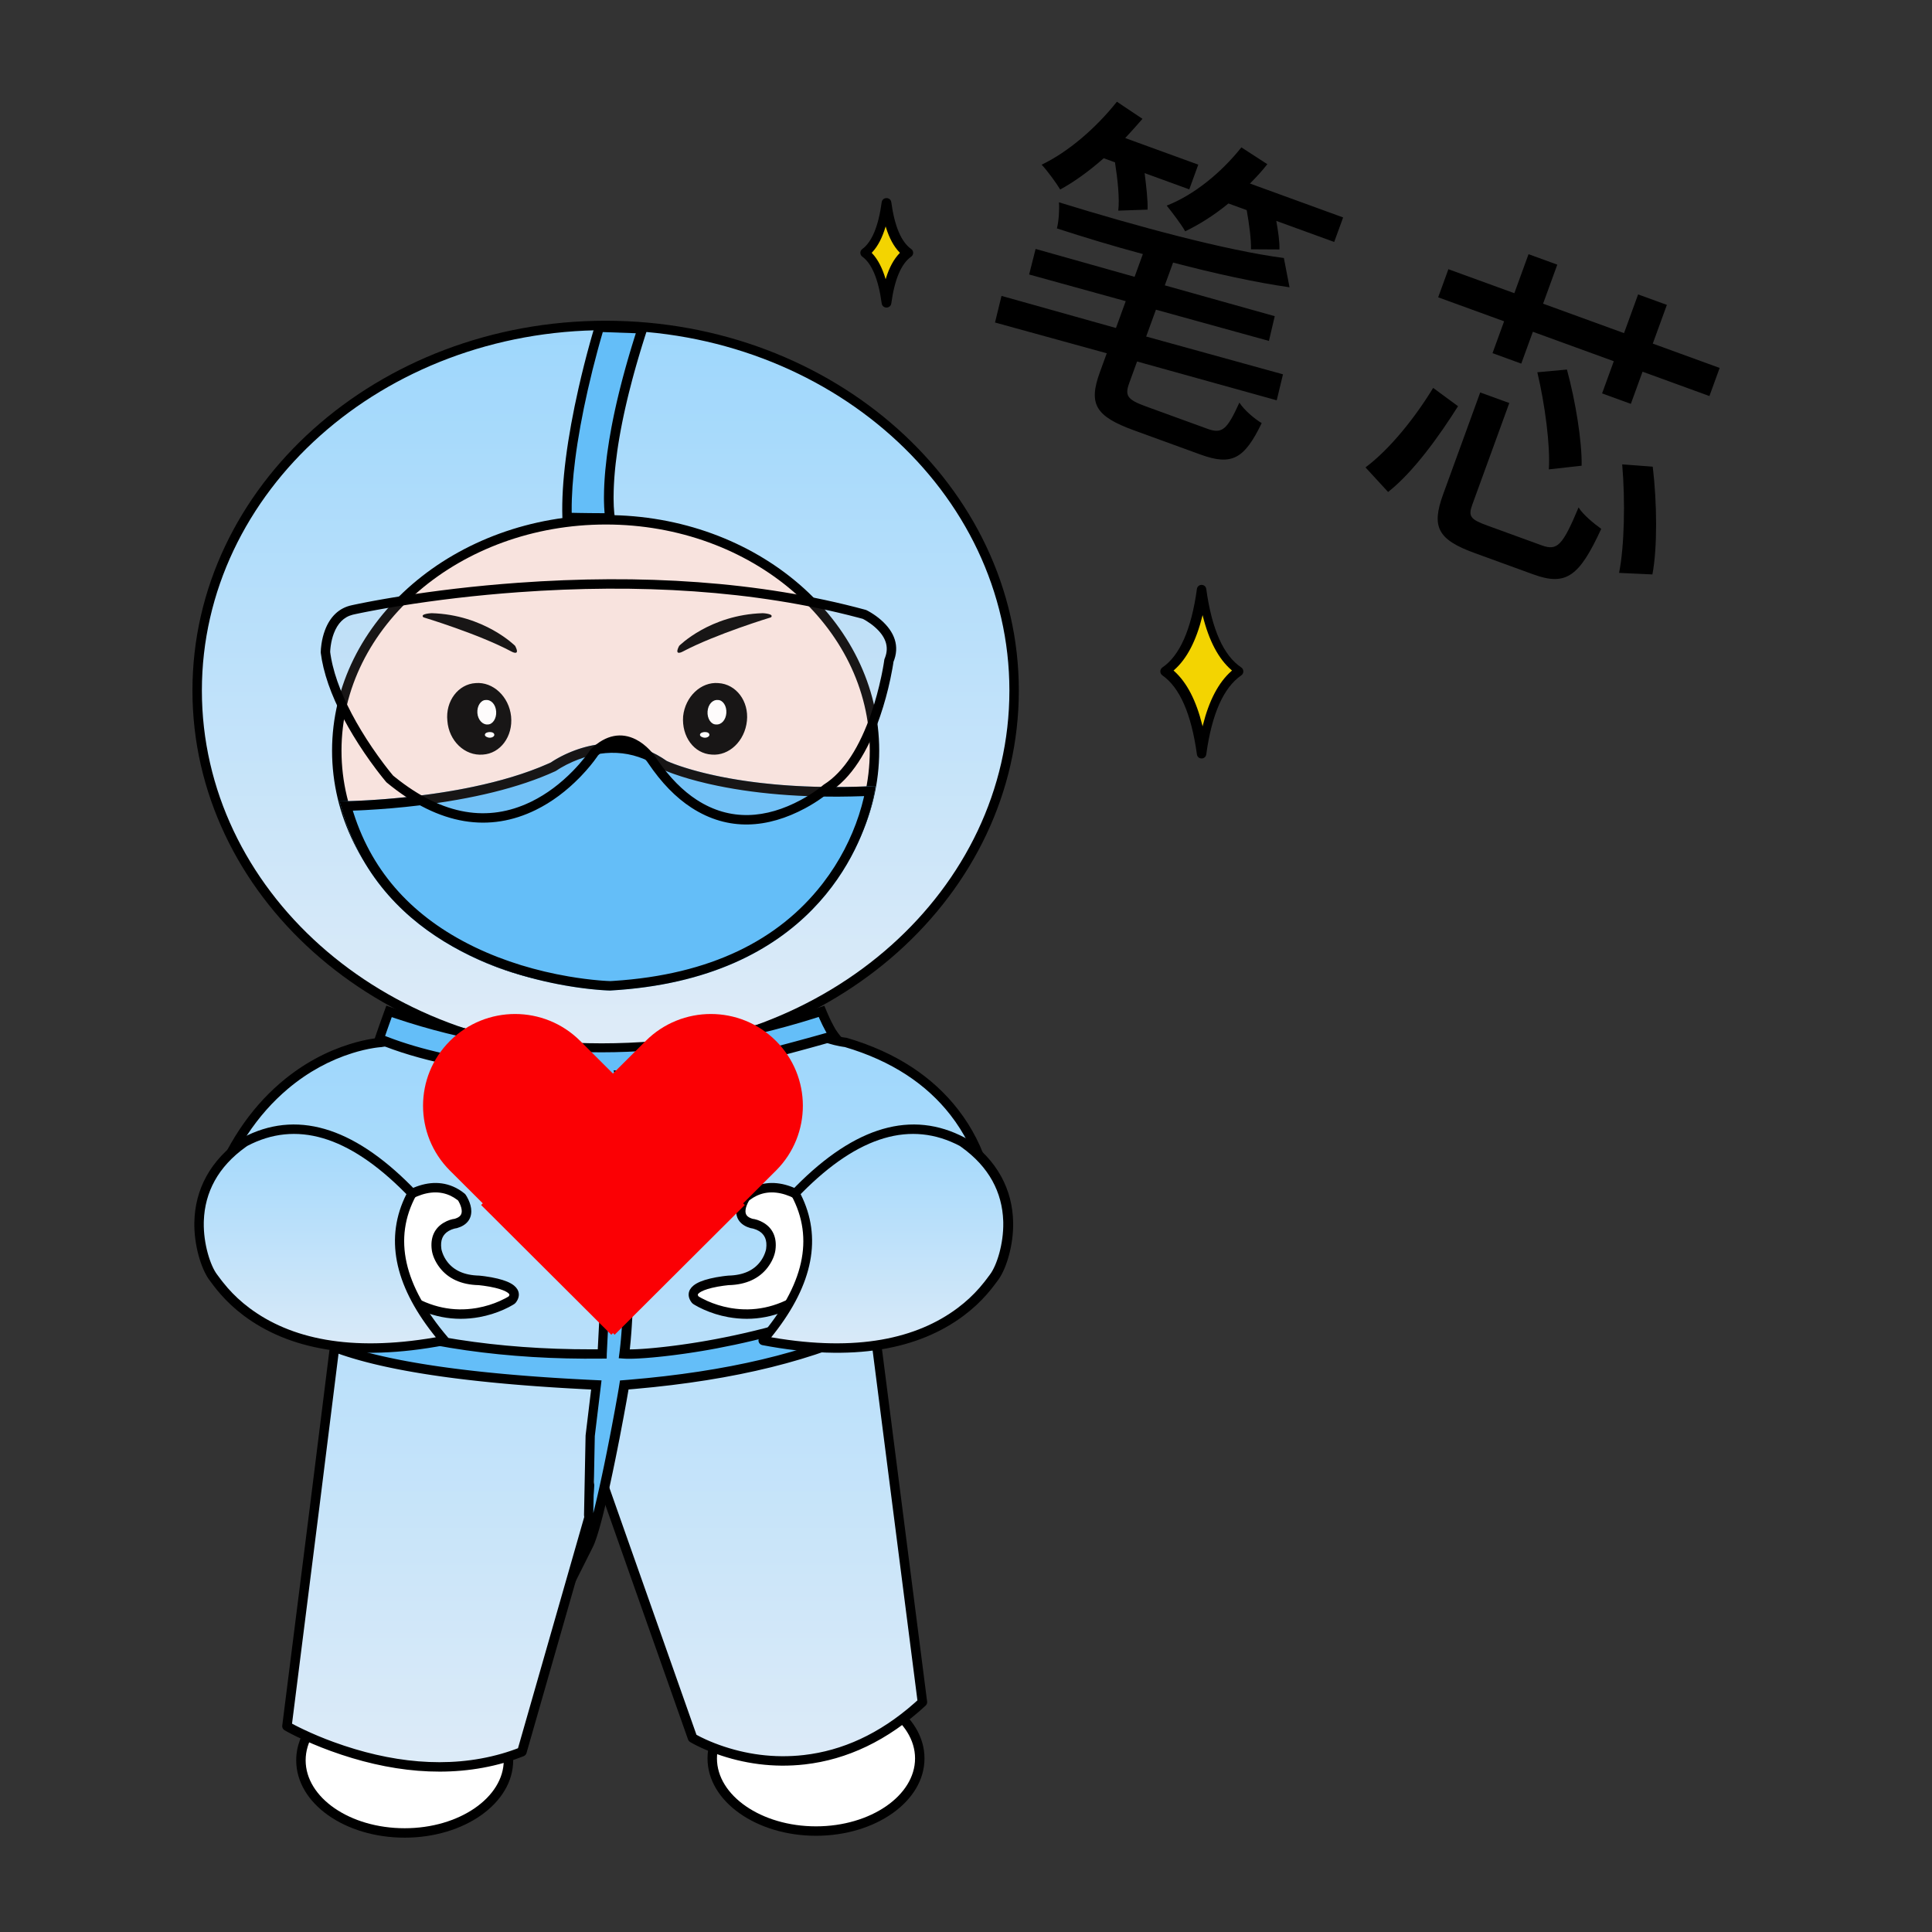 <svg xmlns:xlink="http://www.w3.org/1999/xlink" xmlns="http://www.w3.org/2000/svg" version="1.1" viewBox="0 0 1024 1024" height="1024px" width="1024px">
    <rect x="0" y="0" width="1024" height="1024" fill="#333333" stroke="none"/>
    <title>笔芯</title>
    <defs>
        <linearGradient id="linearGradient-1" y2="94.96%" x2="50%" y1="0.456%" x1="50%">
            <stop offset="0%" stop-color="#9ED7FC"></stop>
            <stop offset="100%" stop-color="#DDEBF8"></stop>
        </linearGradient>
        <linearGradient id="linearGradient-2" y2="94.96%" x2="50%" y1="0.456%" x1="50%">
            <stop offset="0%" stop-color="#9ED7FC"></stop>
            <stop offset="100%" stop-color="#DDEBF8"></stop>
        </linearGradient>
        <linearGradient id="linearGradient-3" y2="94.96%" x2="50%" y1="0.456%" x1="50%">
            <stop offset="0%" stop-color="#9ED7FC"></stop>
            <stop offset="100%" stop-color="#DDEBF8"></stop>
        </linearGradient>
    </defs>
    <g fill-rule="evenodd" fill="none" stroke-width="1" stroke="none" id="笔芯">
        <rect height="1024" width="1024" y="0" x="0" id="矩形"></rect>
        <g transform="translate(102, 45)">
            <g fill-rule="nonzero" transform="translate(55, 846)" id="脚">
                <path fill="#FFFFFF" d="M58,3 C88.196,3 113,20.231 113,41.5 C113,62.769 88.196,80 58,80 C27.534,80 3,62.769 3,41.5 C3,20.231 27.534,3 58,3 L58,3 Z"></path>
                <path fill="#000000" id="脚备份" d="M57.5,1 C47.274,1 37.657,2.888 29.321,6.215 L27.724,6.876 C11.125,14.012 -3.55271368e-14,26.973 -3.55271368e-14,42 C-3.55271368e-14,64.898 25.833,83 57.5,83 C88.99,83 115,64.836 115,42 C115,19.164 88.99,1 57.5,1 Z M57.5,6 C86.533,6 110,22.388 110,42 C110,61.612 86.533,78 57.5,78 C28.292,78 5,61.679 5,42 C5,22.321 28.292,6 57.5,6 Z"></path>
                <path fill="#FFFFFF" d="M275,3 C305.196,3 330,20.231 330,41.5 C330,62.769 305.196,80 275,80 C244.804,80 220,62.769 220,41.5 C220,20.231 244.804,3 275,3 Z"></path>
                <path fill="#000000" id="脚备份-2" d="M275.5,1.42108547e-14 C244.01,1.42108547e-14 218,18.164 218,41 C218,63.836 244.01,82 275.5,82 C306.99,82 333,63.836 333,41 C333,18.164 306.99,1.42108547e-14 275.5,1.42108547e-14 Z M275.5,5 C304.533,5 328,21.388 328,41 C328,60.612 304.533,77 275.5,77 C246.467,77 223,60.612 223,41 C223,21.388 246.467,5 275.5,5 Z"></path>
            </g>
            <g fill-rule="nonzero" transform="translate(6, 495)" id="衣服">
                <path fill="url(#linearGradient-1)" d="M321.876,4.898 C326.48,11.404 340.832,13.031 340.832,13.031 C413.674,34.448 416.653,94.361 416.653,94.361 C428.297,120.115 405.821,132.315 405.821,132.315 C374.68,151.834 351.663,143.158 351.663,143.158 L354.371,151.291 L381.45,362.749 C320.522,419.138 259.594,381.726 259.594,381.726 L210.852,243.465 L169.15,389.046 C108.764,412.903 44.586,375.491 44.586,375.491 L59.209,259.731 L72.749,151.291 C34.026,156.171 21.298,137.736 21.298,137.736 C-5.51,119.031 5.051,94.361 5.051,94.361 C32.401,16.013 94.412,13.031 94.412,13.031 C116.346,10.049 108.764,3 108.764,3 L321.876,4.898 Z"></path>
                <path fill="#000000" id="衣服备份" d="M106.538,4.367 C106.879,4.708 107.104,5.221 106.939,5.554 C106.668,6.105 105.808,6.806 104.121,7.538 C101.797,8.547 98.317,9.407 93.575,10.052 L92.905,10.095 L91.92,10.196 L91.104,10.298 L89.662,10.505 C89.488,10.532 89.31,10.56 89.127,10.589 C85.524,11.173 81.521,12.102 77.217,13.452 C64.953,17.298 52.698,23.746 41.269,33.403 L40.167,34.346 C24.443,47.983 11.658,66.738 2.805,91.302 L2.226,92.94 L2.19,93.024 C1.667,94.335 1.104,96.195 0.665,98.517 C-0.008,102.079 -0.209,105.89 0.241,109.843 L0.353,110.731 C1.777,121.071 7.45,130.652 18.422,138.613 L19.016,139.034 L19.282,139.381 C20.879,141.394 23.758,144.012 28.124,146.582 L28.931,147.046 C38.696,152.533 51.714,155.202 68.339,153.73 L69.358,153.632 L56.217,258.863 L41.599,374.583 C41.472,375.588 41.957,376.572 42.831,377.081 L43.634,377.534 L44.58,378.048 C45.046,378.298 45.537,378.558 46.054,378.826 L47.68,379.655 L49.453,380.53 C54.713,383.087 60.667,385.64 67.201,388.023 C97.818,399.187 129.498,402.808 159.202,394.314 C162.71,393.311 166.164,392.141 169.561,390.799 L169.826,390.676 C170.423,390.356 170.87,389.806 171.059,389.146 L210.573,251.204 L256.68,381.973 C256.873,382.519 257.247,382.982 257.74,383.285 L258.738,383.861 L259.739,384.405 L260.866,384.99 C261.065,385.09 261.268,385.192 261.477,385.295 C264.436,386.763 267.843,388.227 271.653,389.591 C285.977,394.719 301.87,397.09 318.636,395.167 C340.8,392.624 362.377,382.729 382.598,364.016 C383.197,363.461 383.491,362.651 383.387,361.841 L356.314,150.45 L356.205,149.972 L354.953,146.216 L355.95,146.395 C370.123,148.803 387.535,145.882 406.589,133.939 C408.457,132.931 411.338,130.824 414.211,127.636 L414.708,127.073 C422.208,118.393 424.544,107.163 418.766,93.698 L418.567,93.248 L418.484,92.341 L418.374,91.39 L418.222,90.274 C418.193,90.075 418.163,89.87 418.13,89.657 C417.646,86.515 416.885,83.025 415.786,79.272 C412.653,68.575 407.442,57.883 399.667,47.905 C386.443,30.932 367.196,17.836 340.987,10.131 L340.576,10.047 L340.493,10.037 C338.472,9.788 335.648,9.249 332.709,8.346 C328.517,7.059 325.315,5.349 323.673,3.343 L323.383,2.964 C322.915,2.302 322.158,1.906 321.348,1.898 L108.285,9.8815259e-05 C105.983,-0.019 104.859,2.807 106.538,4.367 Z M6.825,94.862 L6.849,94.803 C15.69,69.492 28.579,50.634 44.486,37.192 C55.38,27.987 67.043,21.85 78.697,18.194 C82.764,16.918 86.534,16.043 89.907,15.497 L91.245,15.295 L92.448,15.142 L93.532,15.032 L94.011,14.998 C104.269,13.613 109.689,11.26 111.44,7.711 L111.64,7.262 C111.937,6.513 112.059,5.756 112.03,5 L320.126,6.856 C322.577,9.614 326.43,11.613 331.255,13.095 C333.131,13.672 335.046,14.132 336.924,14.49 L338.08,14.699 L339.082,14.859 L339.78,14.952 L339.594,14.898 C364.795,22.308 383.153,34.801 395.73,50.946 C403.093,60.396 408.026,70.52 410.989,80.639 C412.024,84.172 412.738,87.447 413.189,90.376 C413.306,91.138 413.399,91.834 413.469,92.458 L413.576,93.521 L413.605,93.934 C413.621,94.25 413.696,94.561 413.827,94.85 C419.35,107.067 417.295,116.686 410.51,124.215 C409.082,125.799 407.549,127.153 406.02,128.271 L405.305,128.779 L404.713,129.171 L404.26,129.448 C404.197,129.485 404.141,129.517 404.091,129.544 C385.27,141.336 368.531,143.8 355.268,141.094 L354.261,140.875 L353.414,140.667 L352.454,140.392 L352.025,140.245 L351.766,140.162 C349.871,139.661 348.101,141.478 348.743,143.407 L351.37,151.296 L378.252,361.227 L376.723,362.603 C358.02,379.134 338.292,387.887 318.085,390.205 C302.147,392.034 287.009,389.775 273.365,384.89 C269.744,383.593 266.516,382.206 263.727,380.822 L263.16,380.538 L262.119,379.999 L261.135,379.462 L212.706,242.078 L212.586,241.789 C211.606,239.772 208.55,239.962 207.903,242.222 L166.547,386.596 L167.7,386.155 C164.456,387.437 161.157,388.555 157.806,389.514 C129.277,397.672 98.609,394.167 68.897,383.331 C63.168,381.241 57.899,379.018 53.176,376.783 L50.748,375.61 L49.109,374.788 C48.848,374.654 48.593,374.523 48.344,374.395 L46.781,373.568 L61.19,259.502 L74.729,151.055 C74.934,149.42 73.544,148.03 71.912,148.236 C53.849,150.512 40.315,147.893 30.642,142.198 C28.15,140.73 26.128,139.169 24.54,137.623 C24.197,137.288 23.904,136.985 23.661,136.722 L23.241,136.247 C23.182,136.177 23.128,136.112 23.08,136.051 L22.852,135.75 C22.681,135.502 22.467,135.287 22.22,135.114 C11.495,127.63 6.295,118.777 5.209,109.228 C4.819,105.806 4.993,102.497 5.577,99.408 C5.951,97.425 6.421,95.873 6.825,94.862 Z"></path>
            </g>
            <g fill-rule="nonzero" transform="translate(0, 125)" id="帽子">
                <path fill="url(#linearGradient-2)" d="M219.5,3 C339.116,3 436,89.601 436,196.5 C436,303.399 339.116,390 219.5,390 C99.884,390 3,303.399 3,196.5 C3,89.601 99.884,3 219.5,3 Z"></path>
                <path fill="#000000" id="帽子备份" d="M219,0 C98.066,0 0,87.65 0,196 C0,304.35 98.066,392 219,392 C339.934,392 438,304.35 438,196 C438,87.65 339.934,0 219,0 Z M219,5 C337.291,5 433,90.546 433,196 C433,301.454 337.291,387 219,387 C100.709,387 5,301.454 5,196 C5,90.546 100.709,5 219,5 Z"></path>
                <path fill="#64BEF8" id="蓝色" d="M239,3.81 C215.912,74.834 221.888,104 221.888,104 C208.307,104 199.071,103.73 199.071,103.73 C197.713,62.412 216.184,3 216.184,3 L239,3.81 Z"></path>
                <path fill="#000000" id="蓝色备份" d="M238.562,1.812 L215.777,1.002 C214.636,0.961 213.61,1.687 213.273,2.772 L212.654,4.826 L211.73,7.996 L210.87,11.041 L210.569,12.122 C208.549,19.434 206.528,27.388 204.642,35.713 C201.724,48.594 199.401,61.169 197.893,72.998 C196.419,84.559 195.77,95.07 196.073,104.297 C196.113,105.531 197.043,106.537 198.244,106.705 L198.577,106.73 L204.862,106.865 L208.321,106.916 L211.944,106.957 L215.719,106.984 L219.635,106.998 L221.381,107 C222.98,107.001 224.178,105.543 223.859,103.983 L223.798,103.646 L223.683,102.829 L223.596,102.074 L223.55,101.632 C223.358,99.68 223.235,97.303 223.217,94.488 L223.217,93.225 C223.222,92.158 223.241,91.069 223.273,89.957 L223.356,87.702 C223.373,87.321 223.391,86.938 223.411,86.552 L223.55,84.206 C223.576,83.81 223.604,83.411 223.633,83.01 L223.829,80.572 L224.063,78.073 L224.337,75.511 C224.582,73.351 224.868,71.126 225.198,68.837 L225.614,66.057 C225.687,65.589 225.762,65.118 225.838,64.644 L226.318,61.771 L226.841,58.834 C226.931,58.34 227.024,57.842 227.118,57.342 L227.706,54.311 C227.808,53.8 227.912,53.287 228.017,52.771 L228.672,49.644 L229.373,46.454 C229.493,45.916 229.615,45.377 229.74,44.834 L230.509,41.547 L231.326,38.196 C231.885,35.94 232.477,33.641 233.101,31.299 L234.061,27.752 L235.07,24.141 C235.415,22.926 235.768,21.701 236.13,20.464 L237.239,16.722 L238.4,12.913 L239.612,9.039 L240.876,5.098 C241.392,3.51 240.238,1.871 238.562,1.812 Z M217.491,6 L235,6.622 L234.118,9.419 L232.917,13.315 L231.767,17.145 C231.392,18.411 231.026,19.666 230.669,20.91 L229.621,24.61 C229.45,25.221 229.282,25.829 229.116,26.435 L228.143,30.036 C227.985,30.631 227.829,31.223 227.675,31.813 L226.775,35.317 L225.923,38.757 L225.12,42.133 C224.99,42.69 224.861,43.244 224.735,43.796 L224.002,47.076 C223.765,48.158 223.536,49.23 223.314,50.291 L222.673,53.443 L222.076,56.532 C221.214,61.117 220.502,65.49 219.931,69.652 L219.571,72.396 C219.288,74.656 219.048,76.853 218.849,78.985 L218.631,81.513 L218.451,83.979 L218.31,86.385 C218.29,86.781 218.271,87.174 218.254,87.565 L218.17,89.879 C218.137,91.021 218.118,92.141 218.112,93.237 L218.113,94.531 L218.125,95.629 C218.16,97.785 218.255,99.688 218.396,101.349 L218.454,102 L213.799,101.979 L210.118,101.945 L204.895,101.872 L201.014,101.796 L201.003,100.756 C200.948,92.643 201.59,83.543 202.853,73.628 C204.339,61.956 206.634,49.517 209.519,36.765 C211.18,29.426 212.946,22.377 214.723,15.809 L215.687,12.298 L216.538,9.285 L217.491,6 Z"></path>
            </g>
            <g fill-rule="nonzero" transform="translate(74, 228)" id="脸">
                <path fill="#F8E3DE" id="椭圆-5" d="M145.636,3 C224.275,3 288,57.956 288,125.365 C288,193.044 224.275,248 145.636,248 C66.996,248 3,193.044 3,125.365 C3,57.956 66.996,3 145.636,3 Z"></path>
                <path fill="#000000" id="椭圆-5备份" d="M145.136,0 C65.215,0 0,55.964 0,124.865 C0,193.993 65.166,250 145.136,250 C225.055,250 290,194.035 290,124.865 C290,55.922 225.006,0 145.136,0 Z M145.136,5 C222.397,5 285,58.863 285,124.865 C285,191.096 222.445,245 145.136,245 C67.773,245 5,191.049 5,124.865 C5,58.91 67.821,5 145.136,5 Z"></path>
            </g>
            <g fill-rule="nonzero" transform="translate(122, 280)" id="左眼">
                <path fill="#000000" id="形状-11" d="M4.813,1.77635684e-15 C32.652,0.825 49.028,17.321 49.028,17.321 C52.031,23.095 47.118,20.346 47.118,20.346 C29.65,10.998 0.446,2.2 0.446,2.2 C-1.738,0.275 4.813,1.77635684e-15 4.813,1.77635684e-15 Z"></path>
                <path fill="#000000" id="椭圆-1" d="M28.094,37.055 C37.353,36.255 45.796,44.26 46.885,54.666 C47.975,65.339 41.166,74.411 31.906,74.945 C22.374,75.745 13.932,67.74 13.115,57.067 C12.025,46.661 18.834,37.589 28.094,37.055 L28.094,37.055 Z"></path>
                <path fill="#FFFFFF" id="椭圆-2" d="M33.476,46.018 C36.358,45.754 38.716,48.399 38.978,52.103 C39.24,55.807 37.144,58.982 34.524,58.982 C31.904,59.246 29.284,56.601 29.022,52.897 C28.76,49.193 30.856,46.018 33.476,46.018 Z"></path>
                <path fill="#FFFFFF" id="椭圆-3-拷贝" d="M35.632,63 C36.947,63 38,63.5 38,64.5 C38,65.25 36.947,66 35.632,66 C34.316,66 33,65.25 33,64.5 C33,63.5 34.316,63 35.632,63 Z"></path>
            </g>
            <g fill-rule="nonzero" transform="translate(257, 280)" id="右眼">
                <path fill="#000000" id="形状-11" d="M49.64,2.2 C49.64,2.2 20.545,10.998 2.871,20.346 C2.871,20.346 -2.023,23.095 0.968,17.321 C0.968,17.321 17.283,0.825 45.289,1.77635684e-15 C45.289,1.77635684e-15 51.543,0.275 49.64,2.2 L49.64,2.2 Z"></path>
                <path fill="#000000" id="椭圆-1" d="M36.886,57.067 C35.804,67.74 27.417,75.745 18.219,74.945 C8.75,74.411 2.257,65.339 3.068,54.666 C4.151,44.26 12.537,36.255 21.736,37.055 C31.205,37.589 37.968,46.661 36.886,57.067 L36.886,57.067 Z"></path>
                <path fill="#FFFFFF" id="椭圆-2" d="M25.978,52.897 C25.716,56.601 23.358,59.246 20.476,58.982 C17.856,58.982 15.76,55.807 16.022,52.103 C16.284,48.399 18.642,45.754 21.524,46.018 C24.144,46.018 26.24,49.193 25.978,52.897 Z"></path>
                <path fill="#FFFFFF" id="椭圆-3-拷贝" d="M14.632,63 C15.947,63 17,63.5 17,64.5 C17,65.25 15.947,66 14.632,66 C13.316,66 12,65.25 12,64.5 C12,63.5 13.316,63 14.632,63 Z"></path>
            </g>
            <g fill-rule="nonzero" transform="translate(78, 349)" id="口罩">
                <path fill="#64BEF8" id="帽子" d="M0,30.721 C0,30.721 67.619,30.45 111.977,10.123 C111.977,10.123 142.811,-12.101 173.375,9.31 C173.375,9.31 209.078,26.384 284,22.59 C284,22.59 273.181,123.682 143.352,131 C143.352,131 24.884,128.832 0,30.721 Z"></path>
                <path fill="#000000" id="帽子备份-2" d="M173.375,9.31 L174.245,9.697 L175.484,10.21 L177.266,10.899 L179.084,11.558 L180.678,12.106 L183.11,12.895 L185.166,13.524 L187.421,14.178 L189.875,14.85 L191.623,15.305 L193.459,15.764 L196.382,16.455 L198.442,16.915 C198.793,16.992 199.147,17.068 199.506,17.144 L201.701,17.6 L203.986,18.05 L206.361,18.492 C206.764,18.565 207.171,18.638 207.582,18.71 L210.093,19.138 L212.694,19.554 C213.576,19.691 214.473,19.825 215.386,19.957 L218.169,20.344 L221.043,20.714 L224.008,21.065 C226.015,21.292 228.083,21.505 230.213,21.702 L233.453,21.984 C234,22.029 234.552,22.073 235.107,22.116 L238.485,22.358 L241.955,22.571 C254.262,23.263 268.266,23.387 284,22.59 L283.86,23.64 L283.658,24.904 L283.346,26.62 L283.067,27.999 C282.964,28.489 282.851,29.008 282.726,29.556 L282.317,31.28 C276.249,55.945 249.812,125 143.352,131 L141.684,130.936 L140.01,130.841 L137.812,130.684 L136.071,130.537 L134.123,130.351 L131.977,130.122 L129.643,129.845 L127.131,129.515 C126.699,129.455 126.259,129.393 125.812,129.329 L123.054,128.912 C88.075,123.387 18.414,103.323 0,30.721 L3.086,30.667 L6.381,30.567 L9.919,30.424 L14.113,30.211 L16.917,30.045 L20.964,29.772 L24.214,29.525 L28.807,29.134 L32.428,28.79 L34.92,28.535 L38.763,28.113 L41.389,27.803 L45.416,27.293 L48.153,26.922 L50.926,26.526 L53.733,26.103 L56.569,25.652 L59.429,25.173 L62.311,24.665 C62.793,24.578 63.276,24.489 63.759,24.4 L66.665,23.846 C67.151,23.751 67.637,23.655 68.123,23.557 L71.044,22.956 C84.693,20.075 98.512,16.124 110.68,10.709 L111.986,10.116 L112.871,9.522 L113.705,8.997 L114.793,8.347 L115.768,7.792 L117.273,6.985 L118.108,6.559 L118.998,6.122 L119.94,5.678 L120.933,5.229 L121.975,4.779 L123.065,4.331 L124.202,3.889 C124.395,3.815 124.59,3.743 124.787,3.67 L125.99,3.241 C126.194,3.171 126.4,3.101 126.608,3.031 L127.875,2.623 C128.304,2.49 128.739,2.359 129.182,2.233 L130.528,1.863 L131.911,1.518 C132.145,1.462 132.38,1.408 132.616,1.355 L134.053,1.052 C145.199,-1.155 159.316,-0.539 173.375,9.31 Z M123.577,9.737 C121.23,10.758 119.119,11.849 117.286,12.934 L116.238,13.572 L115.5,14.049 L115.188,14.265 C114.923,14.457 114.639,14.622 114.342,14.758 C94.902,23.678 70.078,29.492 42.352,32.86 C32.501,34.057 22.905,34.862 13.885,35.347 L11.138,35.486 L8.526,35.599 L7,35.656 L7.375,36.856 C17.724,69.397 39.842,92.387 70.534,107.455 L71.894,108.115 C87.595,115.643 104.471,120.621 121.355,123.526 C127.266,124.543 132.75,125.227 137.66,125.64 L139.613,125.792 L141.371,125.905 L143.498,126 L145.079,125.907 C196.967,122.609 232.722,103.988 255.495,74.964 L256.267,73.97 C265.042,62.548 271.21,50.302 275.216,38.065 C276.303,34.744 277.165,31.615 277.829,28.726 L278,27.951 L277.046,27.988 C245.096,29.093 218.134,26.557 196.059,21.565 L194.412,21.186 C187.772,19.63 182.087,17.957 177.349,16.274 L176.074,15.813 L174.408,15.182 L173.461,14.805 L172.286,14.311 L171.666,14.033 C171.574,13.99 171.487,13.949 171.405,13.91 C171.156,13.79 170.916,13.65 170.689,13.491 L169.963,12.99 C154.918,2.81 138.884,3.081 123.577,9.737 Z"></path>
            </g>
            <g fill-rule="nonzero" transform="translate(68, 262)" id="护目镜">
                <path fill="#F8E3DE" fill-opacity="0.1" d="M17.609,16.686 C17.609,16.686 160.724,-15.68 288.689,19.134 C288.689,19.134 308.168,28.382 301.675,43.613 C301.675,43.613 294.911,95.018 268.399,111.609 C268.399,111.609 216.726,157.031 176.145,96.65 C176.145,96.65 162.888,75.707 145.574,92.298 C145.574,92.298 102.017,160.022 37.088,106.441 C37.088,106.441 7.058,71.355 3,39.261 C3,39.261 3,19.678 17.609,16.686 L17.609,16.686 Z"></path>
                <path fill="#000000" id="护目镜备份" d="M104.475,1.893 C81.752,3.532 60.415,6.105 41.08,9.224 L37.459,9.818 L33.987,10.409 L30.665,10.995 L27.497,11.573 L24.486,12.143 L20.464,12.937 L17.787,13.494 L16.572,13.759 C9.557,15.193 4.906,20.022 2.279,26.92 C1.36,29.334 0.745,31.868 0.374,34.405 C0.13,36.073 0.023,37.501 0,38.57 L0,38.729 L0.02,39.081 C0.345,41.644 0.834,44.268 1.481,46.946 C4.238,58.367 9.741,70.479 17.179,82.784 C21.003,89.111 25.097,95.085 29.192,100.528 L29.901,101.465 L31.264,103.235 L32.548,104.863 L34.195,106.888 L34.689,107.475 L35,107.78 C63.181,131.001 89.86,134.116 113.957,122.288 C122.578,118.057 130.309,112.152 137.096,105.24 L137.959,104.351 C141.635,100.518 144.493,96.956 146.489,94.087 L146.988,93.357 L146.795,93.537 C153.22,87.389 159.089,86.546 164.74,89.409 C166.859,90.483 168.842,92.04 170.634,93.901 C171.665,94.971 172.501,95.999 173.117,96.861 L173.494,97.408 C180.567,107.919 188.235,115.723 196.452,121.067 C216.052,133.814 236.984,132.008 256.756,121.395 C260.195,119.55 263.306,117.572 266.041,115.591 C266.762,115.069 267.419,114.573 268.01,114.111 L269.234,113.122 L269.358,113.015 L269.181,113.131 C281.179,105.634 290.087,91.256 296.501,72.554 C298.751,65.992 300.539,59.318 301.915,52.843 C302.31,50.981 302.652,49.228 302.943,47.603 L303.32,45.394 L303.568,43.765 L303.433,44.102 C307.119,35.467 304.04,27.812 296.945,21.595 C295.262,20.12 293.469,18.837 291.676,17.746 L290.804,17.231 L290.058,16.816 L289.454,16.502 C289.366,16.458 289.285,16.418 289.21,16.383 L288.793,16.229 C232.513,0.94 169.435,-2.792 104.475,1.893 Z M284.706,20.311 L287.314,21.008 L288.07,21.412 L288.748,21.803 C288.871,21.876 288.999,21.953 289.132,22.033 C290.692,22.983 292.253,24.101 293.7,25.37 C299.144,30.144 301.399,35.471 299.116,41.49 L298.872,42.094 C298.813,42.234 298.766,42.379 298.732,42.527 L298.683,42.812 L298.476,44.22 L298.296,45.325 L297.963,47.218 L297.551,49.377 L297.231,50.955 C297.175,51.226 297.117,51.503 297.057,51.783 C295.721,58.076 293.985,64.564 291.805,70.925 C285.73,88.65 277.376,102.145 266.577,108.898 L266.249,109.142 L265.484,109.776 C264.822,110.31 264.041,110.908 263.15,111.554 C260.589,113.411 257.665,115.27 254.434,117.006 C236.115,126.847 217.047,128.493 199.224,116.893 C191.93,112.146 185.031,105.235 178.605,95.959 L177.614,94.502 C176.817,93.32 175.703,91.904 174.28,90.426 C172.123,88.183 169.705,86.283 167.031,84.927 C159.483,81.1 151.309,82.275 143.33,89.915 L143.128,90.133 L142.915,90.431 L142.498,91.045 L141.876,91.924 C141.763,92.08 141.646,92.24 141.524,92.406 L140.738,93.449 L139.845,94.593 C137.992,96.923 135.878,99.334 133.515,101.743 C127.099,108.283 119.81,113.854 111.744,117.816 L110.872,118.236 C89.061,128.572 65.127,125.71 39.206,104.773 L38.341,104.068 L37.042,102.488 L35.835,100.977 C35.627,100.713 35.416,100.443 35.201,100.167 L33.874,98.442 C33.646,98.143 33.416,97.839 33.183,97.529 C29.183,92.208 25.183,86.366 21.452,80.189 C14.258,68.277 8.956,56.6 6.337,45.743 L5.993,44.248 C5.666,42.761 5.393,41.296 5.176,39.856 L5,38.58 L5.033,37.815 C5.042,37.665 5.052,37.509 5.065,37.346 L5.165,36.296 C5.207,35.923 5.258,35.529 5.318,35.116 C5.639,32.919 6.169,30.736 6.946,28.694 C8.924,23.495 12.144,20.017 16.955,18.806 L18.801,18.398 L21.432,17.85 L23.971,17.343 L26.875,16.784 L29.936,16.215 L33.153,15.637 L36.521,15.054 L40.038,14.465 L41.852,14.17 C61.055,11.07 82.256,8.511 104.833,6.881 C168.206,2.307 229.74,5.809 284.706,20.311 Z"></path>
            </g>
            <g fill-rule="nonzero" transform="translate(73, 488)" id="衣服线条">
                <path fill="#64BEF8" id="形状-16" d="M29.253,3.805 C29.253,3.805 132.268,43.253 260.223,3 C260.223,3 260.765,11.587 267,15.881 C267,15.881 155.31,62.306 26,17.491 C26,17.491 29.524,10.782 29.253,3.805 Z"></path>
                <path fill="#64BEF8" id="形状-14" d="M138,228.36 C153.213,136.052 138,34 138,34 L154.043,34 C165.661,114.126 153.213,229.984 153.213,229.984 L138.309,277 L139.957,254.166 L138,228.36 Z"></path>
                <path fill="#64BEF8" id="形状-13" d="M7.814,165.249 C7.814,165.249 146.278,215.148 286.371,155 L288,169.565 C288,169.565 189.718,231.331 7,181.703 L7.814,165.249 Z"></path>
                <path fill="#000000" id="路径-2" d="M32.138,0.823 L29.779,3.58068112e-14 L28.444,3.677 L26.652,8.67 L25.842,10.96 L24.394,15.129 L23.008,19.231 L25.179,20.134 C35.791,24.549 48.008,28.164 61.571,31.074 C76.544,34.287 92.448,36.511 109.15,38.021 C113.958,38.456 118.578,38.81 123.369,39.125 L131.511,39.616 L135.87,39.87 L136.25,41.536 C139.265,55.036 141.288,70.959 142.435,88.853 C143.926,112.117 143.874,136.389 142.838,161.6 L142.536,168.353 L141.827,182.149 L138.349,182.167 C88.733,182.231 44.204,175.286 4.755,161.342 L1.797,160.297 L1.405,163.402 C1.31,164.146 1.22,164.916 1.134,165.71 L0.888,168.165 C0.692,170.272 0.521,172.534 0.375,174.949 L0.212,177.922 L0.073,181.043 L0,182.857 L1.702,183.5 L3.713,184.24 L5.828,184.981 C6.186,185.104 6.547,185.226 6.911,185.347 L9.128,186.068 C9.878,186.306 10.639,186.542 11.412,186.776 L13.764,187.471 L16.183,188.152 L18.671,188.821 C19.091,188.931 19.514,189.041 19.94,189.15 L22.529,189.798 C22.966,189.905 23.406,190.012 23.849,190.118 L26.539,190.747 L29.298,191.362 L32.124,191.964 L35.018,192.554 C35.506,192.651 35.997,192.747 36.49,192.843 L39.486,193.413 C39.991,193.506 40.499,193.6 41.009,193.692 L44.107,194.242 L47.272,194.779 L50.505,195.302 L53.806,195.812 L57.174,196.309 C57.741,196.391 58.311,196.472 58.884,196.553 L62.355,197.03 L65.893,197.495 L69.499,197.946 L73.173,198.384 L78.812,199.016 L84.603,199.619 L88.549,200.005 L92.563,200.377 L96.645,200.737 L100.795,201.083 L105.012,201.417 L109.298,201.737 L113.652,202.044 L118.074,202.338 L122.563,202.62 L127.121,202.888 L134.086,203.265 L138.311,203.476 L135.387,227.69 L135.37,227.942 L134.545,269.97 L134.569,270.369 C135.411,276.376 135.352,281.397 134.422,285.419 L129.661,306 L139.311,286.768 L139.656,286.01 L140.011,285.161 L140.375,284.224 L140.749,283.198 L141.133,282.087 L141.526,280.889 L141.927,279.607 L142.338,278.242 L142.758,276.795 L143.403,274.473 L143.845,272.825 L144.522,270.208 L144.983,268.368 L145.93,264.463 L146.908,260.265 L147.661,256.931 L148.69,252.246 L149.746,247.293 L151.082,240.845 L152.133,235.63 L153.595,228.185 L155.564,217.822 L157.044,209.734 L158.022,204.136 L158.138,203.441 L161.584,203.15 C214.595,198.515 257.794,187.833 291.187,171.071 L293,170.161 L292.5,168.199 C291.541,164.436 290.728,160.154 290.062,155.356 L289.415,150.399 L286.324,151.751 C259.767,163.375 231.702,171.606 204.131,176.788 L199.91,177.559 L197.234,178.021 L194.579,178.46 L191.951,178.876 L189.356,179.268 L185.541,179.812 L183.058,180.145 L179.442,180.598 L177.112,180.87 L174.855,181.117 L171.619,181.441 L169.572,181.626 L167.62,181.786 L165.77,181.921 L164.029,182.03 L162.403,182.113 L160.898,182.171 L159.521,182.202 L158.8,182.207 L158.878,181.526 C159.162,178.923 159.415,176.09 159.638,173.066 L159.851,169.98 L160.044,166.774 C160.075,166.231 160.105,165.682 160.134,165.13 L160.299,161.761 L160.446,158.294 L160.574,154.737 L160.685,151.098 L160.778,147.386 L160.854,143.609 L160.914,139.775 L160.957,135.893 L160.985,131.971 L160.997,126.031 L160.975,120.048 L160.93,114.799 L160.844,108.549 L160.725,102.341 L160.576,96.208 L160.346,88.695 L160.131,82.846 L159.825,75.79 L159.48,69.075 L159.256,65.236 L158.937,60.367 L158.598,55.812 L158.421,53.663 L158.24,51.604 L157.959,48.694 L157.767,46.88 L157.472,44.355 L157.27,42.809 L157.064,41.378 L156.887,40.256 L157.536,40.29 L159.041,40.34 L160.605,40.361 C161.402,40.364 162.221,40.356 163.062,40.338 L164.774,40.286 L166.545,40.206 L168.376,40.097 L170.265,39.958 C170.585,39.933 170.908,39.906 171.233,39.878 L173.211,39.696 L175.249,39.486 L177.346,39.246 L179.502,38.977 L181.718,38.68 C182.093,38.628 182.469,38.574 182.848,38.52 L185.153,38.179 L188.722,37.613 L191.176,37.2 L193.689,36.758 L196.261,36.287 L198.893,35.786 L201.585,35.257 L204.336,34.7 L208.575,33.808 L211.475,33.178 L214.435,32.519 L217.455,31.831 L222.097,30.745 L226.873,29.594 L231.783,28.377 L236.828,27.096 L242.008,25.75 L245.537,24.816 L249.125,23.853 L254.62,22.356 L258.358,21.321 L262.156,20.257 L267.966,18.608 L271.572,17.576 L269.257,14.631 C268.887,14.16 268.498,13.604 268.092,12.964 L267.47,11.94 C266.941,11.035 266.385,9.997 265.803,8.83 L265.093,7.367 C264.973,7.113 264.851,6.853 264.729,6.589 L263.983,4.939 L263.214,3.166 L261.923,0.083 L259.704,0.806 C181.185,26.386 105.358,26.386 32.138,0.823 Z M258.937,6 L259.333,6.902 C260.456,9.427 261.519,11.591 262.531,13.401 L263.114,14.414 L258.949,15.59 L253.448,17.119 L246.316,19.061 L241.12,20.445 L237.728,21.332 L232.75,22.611 L227.902,23.828 L224.743,24.604 L218.599,26.073 L214.144,27.102 L211.247,27.753 L208.408,28.376 L205.627,28.971 L202.905,29.539 L198.931,30.338 L196.355,30.836 L193.837,31.307 L191.378,31.749 L188.977,32.164 L185.486,32.734 L183.231,33.079 L181.035,33.397 L177.851,33.821 L175.802,34.069 L173.811,34.289 L171.879,34.481 L170.005,34.646 L168.191,34.783 L166.435,34.892 L164.738,34.974 L163.099,35.027 L161.52,35.053 C161.261,35.055 161.005,35.056 160.752,35.056 L159.261,35.04 C158.53,35.025 157.821,35 157.134,34.964 L155.79,34.879 C155.571,34.863 155.355,34.845 155.14,34.826 L153.885,34.699 L150.247,34.282 L151.147,37.826 C151.312,38.476 151.475,39.251 151.635,40.141 L151.874,41.562 C151.913,41.813 151.952,42.071 151.991,42.336 L152.223,44.006 L152.451,45.833 L152.674,47.811 L152.891,49.934 L153.103,52.195 L153.41,55.83 L153.607,58.407 L153.89,62.486 L154.157,66.802 L154.326,69.8 L154.487,72.888 L154.786,79.303 L154.922,82.618 L155.11,87.706 L155.277,92.914 L155.422,98.22 L155.544,103.601 L155.643,109.036 L155.716,114.502 L155.763,119.978 L155.784,125.441 L155.777,130.869 L155.74,136.241 L155.674,141.535 L155.613,145.009 L155.538,148.432 L155.448,151.798 L155.344,155.099 L155.225,158.329 L155.018,163.028 L154.861,166.053 L154.687,168.984 L154.498,171.815 L154.291,174.54 C154.22,175.429 154.146,176.3 154.068,177.151 L153.828,179.643 C153.745,180.453 153.66,181.241 153.571,182.008 L153.296,184.241 L152.948,186.89 L155.617,187.085 C155.891,187.105 156.184,187.121 156.497,187.134 L157.491,187.162 L158.596,187.169 L159.806,187.155 L161.117,187.12 L162.526,187.064 L164.027,186.988 L166.442,186.835 L168.155,186.707 L170.867,186.478 L173.737,186.205 L176.752,185.886 L179.894,185.523 L182.053,185.257 L184.259,184.972 L187.643,184.508 L189.944,184.175 L193.452,183.64 L197.014,183.063 L199.411,182.655 L201.821,182.229 L204.816,181.678 C230.787,176.799 257.193,169.246 282.429,158.73 L285.168,157.572 C285.654,160.824 286.207,163.84 286.832,166.629 L287,167.356 L285.369,168.149 C252.511,183.924 210.166,193.983 158.339,198.295 L153.611,198.673 L152.972,202.696 L152.402,206.019 L151.023,213.69 L149.313,222.832 L148.06,229.334 L146.667,236.384 L145.97,239.83 L145.185,243.646 L144.082,248.89 L143.361,252.232 L142.654,255.447 L141.619,260.021 L140.948,262.899 L140.293,265.634 L139.456,269 L140.255,228.144 L143.817,198.638 L136.461,198.287 L129.5,197.922 L122.691,197.527 L118.237,197.247 L113.85,196.955 L109.532,196.65 L105.281,196.332 L101.099,196.002 L96.985,195.658 L92.938,195.302 L88.96,194.933 L83.12,194.355 L79.311,193.954 L75.571,193.54 L70.088,192.895 L66.518,192.449 C65.929,192.373 65.342,192.297 64.759,192.221 L61.291,191.756 L57.891,191.278 L54.559,190.787 L51.296,190.283 L48.1,189.767 L44.973,189.238 L41.914,188.696 C41.41,188.605 40.908,188.513 40.41,188.421 L37.453,187.86 L34.564,187.286 L31.743,186.7 C31.279,186.601 30.818,186.502 30.359,186.402 L27.641,185.797 L24.991,185.179 L22.409,184.548 L19.895,183.904 L17.45,183.248 C17.048,183.138 16.649,183.027 16.253,182.915 L13.91,182.24 L11.635,181.552 C11.262,181.436 10.891,181.32 10.524,181.203 L8.351,180.496 C7.639,180.259 6.937,180.019 6.248,179.777 L5,179.33 L5.059,178.098 C5.158,176.106 5.272,174.214 5.401,172.421 L5.606,169.807 C5.642,169.384 5.679,168.967 5.717,168.556 L5.867,167.031 L7.6,167.623 C48.025,181.227 93.531,187.712 144.109,187.091 L146.562,187.061 L146.608,184.52 L147.532,166.185 C148.757,139.172 148.909,113.208 147.317,88.329 C146.052,68.584 143.733,51.163 140.187,36.61 L139.752,34.824 L136.543,34.602 L127.141,34.052 C121.061,33.682 115.393,33.267 109.435,32.728 C92.917,31.233 77.204,29.034 62.45,25.865 L60.12,25.354 C49.311,22.938 39.431,20.057 30.634,16.67 L29.116,16.074 L30.04,13.406 L31.225,10.043 L32.638,6.086 L34.738,6.797 C106.181,30.732 180.092,30.729 256.395,6.806 L258.937,6 Z"></path>
            </g>
            <g fill-rule="nonzero" transform="translate(1, 551)" id="左手">
                <path fill="#FFFFFF" id="形状-509" d="M109.437,41.045 C109.437,41.045 127.044,26.609 142.207,39.067 C142.207,39.067 149.743,49.907 139.04,52.965 C139.04,52.965 127.207,54.24 128.931,66.773 C128.931,66.773 131.156,82.658 151.273,83.126 C151.273,83.126 175.578,85.109 168.81,93.505 C168.81,93.505 142.74,111.189 112.957,92.231 L107,88.439 L109.437,41.045 Z"></path>
                <path fill="#000000" id="形状-509备份" d="M113.394,34.828 C110.637,36.237 108.56,37.654 107.358,38.64 C106.809,39.09 106.475,39.75 106.438,40.459 L104.003,87.791 C103.957,88.698 104.401,89.559 105.167,90.046 L111.12,93.833 C124.365,102.259 137.934,104.486 151.062,102.1 C155.745,101.249 160.071,99.854 163.964,98.117 C165.959,97.226 167.577,96.37 168.778,95.648 L169.681,95.08 C169.896,94.937 170.088,94.762 170.25,94.561 C172.903,91.274 172.459,87.827 169.464,85.385 C167.504,83.787 164.522,82.61 160.716,81.685 C158.575,81.164 156.299,80.758 154.026,80.451 C153.496,80.379 152.992,80.316 152.518,80.262 L150.968,80.103 C142.895,79.911 137.571,77.235 134.187,72.903 C132.969,71.344 132.089,69.668 131.498,67.996 C131.349,67.577 131.233,67.203 131.146,66.884 L131.006,66.325 L130.933,65.934 C130.277,61.173 131.76,58.28 134.712,56.484 C135.62,55.933 136.61,55.528 137.601,55.256 L137.932,55.17 L138.468,55.052 L138.809,54.998 L139.231,54.916 C144.312,53.465 146.826,50.181 146.799,45.934 C146.786,43.919 146.212,41.877 145.277,39.863 C144.726,38.677 144.171,37.748 143.772,37.174 C143.64,36.984 143.482,36.813 143.303,36.666 C141.325,35.042 139.241,33.779 137.066,32.863 C129.323,29.603 121.17,30.851 113.394,34.828 Z M135.801,37.783 C137.023,38.36 138.216,39.085 139.377,39.965 L139.786,40.285 L139.995,40.631 L140.322,41.226 C140.436,41.445 140.555,41.684 140.674,41.94 C141.332,43.356 141.722,44.741 141.73,45.926 L141.721,46.266 C141.624,47.935 140.695,49.097 138.306,49.885 L137.962,49.989 L138.232,49.955 C136.607,50.129 134.34,50.751 132.039,52.15 C127.408,54.964 124.93,59.792 125.871,66.618 C126.215,69.072 127.444,72.543 130.156,76.01 C134.481,81.541 141.237,84.933 150.699,85.153 L151.301,85.217 C151.918,85.282 152.607,85.363 153.35,85.464 C155.469,85.75 157.584,86.128 159.542,86.603 C162.682,87.365 165.077,88.309 166.312,89.316 L166.502,89.476 C167.085,89.988 167.162,90.304 166.702,90.977 L166.592,91.125 L166.175,91.383 C166.047,91.46 165.913,91.538 165.773,91.619 L164.857,92.126 C164.031,92.566 163.052,93.049 161.932,93.548 C158.382,95.131 154.428,96.404 150.153,97.181 L149.097,97.361 C137.47,99.229 125.524,97.106 113.726,89.609 L109,86.603 L111.304,41.847 L111.775,41.523 C112.902,40.755 114.185,39.983 115.594,39.263 C122.19,35.894 128.912,34.866 135.064,37.454 L135.801,37.783 Z"></path>
                <path fill="url(#linearGradient-3)" id="路径-3" d="M115.818,37.007 C84.308,4.264 54.794,-4.835 27.276,9.712 C-9.621,35.224 5.019,74.372 10.604,81.653 C16.189,88.933 43.793,132.09 133,115.049 C108.774,86.676 103.047,60.662 115.818,37.007 Z"></path>
                <path fill="#000000" id="路径-3备份" d="M25.61,7.007 L25.355,7.162 C8.234,18.992 0.326,34.613 0.009,51.952 C-0.208,63.825 3.531,76.217 7.748,82.131 L10.105,85.285 L10.29,85.528 C11.453,87.049 12.616,88.482 13.913,89.96 C17.408,93.946 21.406,97.716 26.132,101.261 C49.863,119.061 84.46,126.197 132.954,116.94 C134.85,116.578 135.649,114.304 134.395,112.836 C110.793,85.212 105.305,60.302 117.518,37.695 C118.038,36.733 117.875,35.544 117.116,34.756 L115.147,32.739 C83.663,0.94 53.676,-7.819 25.61,7.007 Z M111.704,36.205 L112.407,36.919 L112.358,37.021 C100.954,59.748 105.785,84.494 126.532,110.944 L128,112.787 L127.218,112.923 C82.632,120.523 50.965,113.576 29.167,97.248 C24.723,93.919 20.971,90.384 17.689,86.648 C16.775,85.606 15.93,84.588 15.101,83.538 L14.121,82.273 L12.095,79.572 C8.433,74.808 4.804,63.144 5.008,52.025 L5.034,51.061 C5.581,35.999 12.474,22.495 27.274,11.925 L28.112,11.337 L27.974,11.409 C53.834,-2.235 81.602,5.849 111.704,36.205 Z"></path>
            </g>
            <g fill-rule="nonzero" transform="translate(349, 611.5) scale(-1, 1) translate(-349, -611.5) translate(263, 551)" id="右手">
                <path fill="#FFFFFF" id="形状-509" d="M108.582,41.045 C108.582,41.045 126.189,26.609 141.352,39.067 C141.352,39.067 148.888,49.907 138.185,52.965 C138.185,52.965 126.352,54.24 128.076,66.773 C128.076,66.773 130.301,82.658 150.418,83.126 C150.418,83.126 174.723,85.109 167.955,93.505 C167.955,93.505 141.885,111.189 112.102,92.231 L106.145,88.439 L108.582,41.045 Z"></path>
                <path fill="#000000" id="形状-509备份" d="M113.394,34.828 C110.637,36.237 108.56,37.654 107.358,38.64 C106.809,39.09 106.475,39.75 106.438,40.459 L104.003,87.791 C103.957,88.698 104.401,89.559 105.167,90.046 L111.12,93.833 C124.365,102.259 137.934,104.486 151.062,102.1 C155.745,101.249 160.071,99.854 163.964,98.117 C165.959,97.226 167.577,96.37 168.778,95.648 L169.681,95.08 C169.896,94.937 170.088,94.762 170.25,94.561 C172.903,91.274 172.459,87.827 169.464,85.385 C167.504,83.787 164.522,82.61 160.716,81.685 C158.575,81.164 156.299,80.758 154.026,80.451 C153.496,80.379 152.992,80.316 152.518,80.262 L150.968,80.103 C142.895,79.911 137.571,77.235 134.187,72.903 C132.969,71.344 132.089,69.668 131.498,67.996 C131.349,67.577 131.233,67.203 131.146,66.884 L131.006,66.325 L130.933,65.934 C130.277,61.173 131.76,58.28 134.712,56.484 C135.62,55.933 136.61,55.528 137.601,55.256 L137.932,55.17 L138.468,55.052 L138.809,54.998 L139.231,54.916 C144.312,53.465 146.826,50.181 146.799,45.934 C146.786,43.919 146.212,41.877 145.277,39.863 C144.726,38.677 144.171,37.748 143.772,37.174 C143.64,36.984 143.482,36.813 143.303,36.666 C141.325,35.042 139.241,33.779 137.066,32.863 C129.323,29.603 121.17,30.851 113.394,34.828 Z M135.949,37.783 C137.171,38.36 138.364,39.085 139.525,39.965 L139.934,40.285 L140.143,40.631 L140.47,41.226 C140.584,41.445 140.703,41.684 140.822,41.94 C141.48,43.356 141.87,44.741 141.878,45.926 L141.869,46.266 C141.772,47.935 140.843,49.097 138.454,49.885 L138.11,49.989 L138.379,49.955 C136.755,50.129 134.488,50.751 132.187,52.15 C127.556,54.964 125.078,59.792 126.019,66.618 C126.363,69.072 127.592,72.543 130.304,76.01 C134.628,81.541 141.385,84.933 150.847,85.153 L151.449,85.217 C152.065,85.282 152.755,85.363 153.498,85.464 C155.616,85.75 157.732,86.128 159.69,86.603 C162.83,87.365 165.225,88.309 166.46,89.316 L166.65,89.476 C167.233,89.988 167.31,90.304 166.85,90.977 L166.74,91.125 L166.322,91.383 C166.195,91.46 166.061,91.538 165.921,91.619 L165.005,92.126 C164.179,92.566 163.2,93.049 162.08,93.548 C158.53,95.131 154.575,96.404 150.301,97.181 L149.245,97.361 C137.618,99.229 125.672,97.106 113.874,89.609 L109.148,86.603 L111.452,41.847 L111.923,41.523 C113.05,40.755 114.333,39.983 115.742,39.263 C122.337,35.894 129.059,34.866 135.212,37.454 L135.949,37.783 Z"></path>
                <path fill="url(#linearGradient-3)" id="路径-3" d="M114.835,37.007 C83.325,4.264 53.811,-4.835 26.293,9.712 C-10.604,35.224 4.036,74.372 9.621,81.653 C15.206,88.933 42.81,132.09 132.017,115.049 C107.791,86.676 102.064,60.662 114.835,37.007 Z"></path>
                <path fill="#000000" id="路径-3备份" d="M25.61,7.007 L25.355,7.162 C8.234,18.992 0.326,34.613 0.009,51.952 C-0.208,63.825 3.531,76.217 7.748,82.131 L10.105,85.285 L10.29,85.528 C11.453,87.049 12.616,88.482 13.913,89.96 C17.408,93.946 21.406,97.716 26.132,101.261 C49.863,119.061 84.46,126.197 132.954,116.94 C134.85,116.578 135.649,114.304 134.395,112.836 C110.793,85.212 105.305,60.302 117.518,37.695 C118.038,36.733 117.875,35.544 117.116,34.756 L115.147,32.739 C83.663,0.94 53.676,-7.819 25.61,7.007 Z M111.942,36.205 L112.645,36.919 L112.597,37.021 C101.192,59.748 106.023,84.494 126.77,110.944 L128.239,112.787 L127.456,112.923 C82.87,120.523 51.203,113.576 29.405,97.248 C24.962,93.919 21.209,90.384 17.928,86.648 C17.013,85.606 16.169,84.588 15.339,83.538 L14.36,82.273 L12.334,79.572 C8.672,74.808 5.043,63.144 5.247,52.025 L5.273,51.061 C5.82,35.999 12.713,22.495 27.513,11.925 L28.351,11.337 L28.212,11.409 C54.072,-2.235 81.841,5.849 111.942,36.205 Z"></path>
            </g>
            <g fill="#FB0004" transform="translate(122, 492)" id="心">
                <path id="形状结合" d="M187.26,14.695 C206.252,33.626 206.302,64.368 187.371,83.36 L187.26,83.471 L187.26,83.471 L169.877,100.797 L170.759,101.676 L101.761,170.452 L100.88,169.572 L99.998,170.452 L31,101.676 L31.881,100.796 L14.499,83.471 C14.48,83.452 14.462,83.434 14.443,83.415 L14.388,83.36 C-4.542,64.368 -4.493,33.626 14.499,14.695 C33.57,-4.314 64.426,-4.314 83.497,14.695 L83.497,14.695 L100.879,32.021 L118.262,14.695 C137.333,-4.314 168.189,-4.314 187.26,14.695 Z"></path>
            </g>
            <g fill-rule="nonzero" transform="translate(354, 60)" id="星星">
                <path fill="#F3D401" id="多边形-3" d="M3,29.5 C8.478,25.354 12.1,16.52 13.867,3 C15.635,16.52 19.345,25.354 25,29.5 C19.345,33.646 15.635,42.48 13.867,56 C12.1,42.48 8.478,33.646 3,29.5 Z"></path>
                <path fill="#000000" id="多边形-3备份" d="M11.318,2.184 C9.565,15.086 6.047,23.333 1.037,26.978 C-0.346,27.985 -0.346,30.015 1.037,31.022 C6.047,34.667 9.565,42.914 11.318,55.816 C11.714,58.728 16.01,58.728 16.406,55.816 C18.158,42.925 21.755,34.693 26.931,31.044 C28.356,30.04 28.356,27.96 26.931,26.956 C21.755,23.307 18.158,15.075 16.406,2.184 C16.01,-0.728 11.714,-0.728 11.318,2.184 Z M13.411,15 L13.613,15.661 C15.382,21.29 17.753,25.661 20.761,28.764 L21,29.001 L20.761,29.239 C17.753,32.341 15.382,36.712 13.613,42.342 L13.411,43 C11.671,37.107 9.324,32.552 6.328,29.338 L6,29.001 L6.328,28.664 C9.324,25.45 11.671,20.896 13.411,15 Z"></path>
                <path fill="#F3D401" id="多边形-3-拷贝" d="M161,250.865 C170.862,244.215 177.317,229.927 180.366,208 C183.414,229.927 189.959,244.215 200,250.865 C189.959,257.695 183.414,272.073 180.366,294 C177.317,272.073 170.862,257.695 161,250.865 Z"></path>
                <path fill="#000000" id="多边形-3-拷贝备份" d="M178.385,207.188 C175.426,228.706 169.251,242.524 160.107,248.758 C158.642,249.756 158.629,251.935 160.081,252.952 C169.244,259.367 175.425,273.285 178.385,294.812 C178.786,297.729 182.945,297.729 183.346,294.812 C186.306,273.291 192.568,259.382 201.902,252.964 C203.377,251.95 203.364,249.742 201.876,248.746 C192.561,242.51 186.304,228.699 183.346,207.188 C182.945,204.271 178.786,204.271 178.385,207.188 Z M181.393,221 L181.518,221.508 C184.79,234.62 189.807,244.162 196.647,250.095 L197,250.393 L196.565,250.775 C189.813,256.78 184.842,266.282 181.581,279.243 L181.393,280 L181.211,279.247 C177.98,266.29 173.083,256.793 166.446,250.787 L166,250.393 L166.365,250.083 C173.088,244.15 178.032,234.611 181.274,221.504 L181.393,221 Z"></path>
            </g>
            <path transform="translate(615.174, 140.405) rotate(20) translate(-615.174, -140.405)" fill-rule="nonzero" fill="#000000" d="M510.054,111.83 C515.735,106.052 521.593,98.523 526.563,90.119 L536.859,90.119 C540.409,96.247 544.492,103.951 546.09,108.853 L560.291,103.776 C559.048,99.924 556.386,95.022 553.545,90.119 L586.208,90.119 L586.208,76.288 L533.664,76.288 C535.616,72.086 537.392,67.883 538.812,63.506 L522.835,59.83 C517.332,76.288 507.747,92.22 496.208,102.375 C499.936,104.651 506.859,109.028 510.054,111.83 Z M472.974,113.664 L487.412,107.841 C485.827,103.076 482.482,96.37 479.312,90.194 L504.491,90.194 L504.491,76.253 L463.29,76.253 C465.051,72.017 466.811,67.782 468.396,63.547 L452.549,59.664 C446.915,76.606 437.407,93.547 426.491,104.664 C430.364,106.606 437.231,111.194 440.224,113.664 C445.859,107.311 451.317,99.194 456.247,90.194 L462.586,90.194 C466.987,98.135 471.565,107.488 472.974,113.664 Z M558.228,220.235 C575.875,220.235 580.816,214.427 582.934,193.481 C578.345,192.601 571.816,190.137 568.11,187.321 C566.875,202.986 565.287,206.154 556.993,206.154 L522.051,206.154 C511.64,206.154 509.698,204.57 509.698,197.529 L509.698,185.385 L586.287,179.4 L584.698,165.319 L509.698,171.304 L509.698,156.166 L571.64,151.238 L570.051,137.861 L509.698,142.437 L509.698,129.589 C532.64,127.476 554.698,124.484 572.169,120.788 L564.051,107.235 C534.228,113.923 484.816,118.148 441.934,120.26 C443.522,123.78 445.287,129.765 445.64,133.637 C460.816,133.109 477.051,132.229 493.11,130.821 L493.11,143.67 L438.757,147.718 L440.169,161.623 L493.11,157.399 L493.11,172.536 L430.287,177.288 L431.875,191.721 L493.11,186.793 L493.11,197.529 C493.11,215.483 498.934,220.235 520.64,220.235 L558.228,220.235 Z M763.303,116.975 L763.303,98.836 L801.024,98.836 L801.024,82.987 L763.303,82.987 L763.303,61.151 L747.086,61.151 L747.086,82.987 L701.433,82.987 L701.433,60.975 L685.216,60.975 L685.216,82.987 L648.024,82.987 L648.024,98.836 L685.216,98.836 L685.216,116.799 L701.433,116.799 L701.433,98.836 L747.086,98.836 L747.086,116.975 L763.303,116.975 Z M734.337,164.478 L750.008,156.705 C745.734,144.338 735.227,125.612 725.255,111.478 L711.008,118.192 C720.625,132.855 730.775,152.288 734.337,164.478 Z M745.64,219.595 C764.157,219.595 768.918,212.312 771.211,184.602 C766.802,183.358 759.572,180.871 756.045,178.029 C754.987,199.878 753.4,203.608 744.582,203.608 L713.897,203.608 C704.375,203.608 702.611,202.542 702.611,195.97 L702.611,138.595 L686.211,138.595 L686.211,196.148 C686.211,214.444 691.678,219.595 712.487,219.595 L745.64,219.595 Z M788.084,203.294 L804.962,198.026 C802.652,183.803 794.302,161.502 785.596,144.294 L769.962,148.684 C778.134,166.244 785.952,189.247 788.084,203.294 Z M658.376,204.868 C667.484,190.178 673.734,167.523 677.662,149.47 L661.948,144.868 C658.376,162.744 651.591,183.098 642.662,196.726 L658.376,204.868 Z"></path>
        </g>
    </g>
</svg>